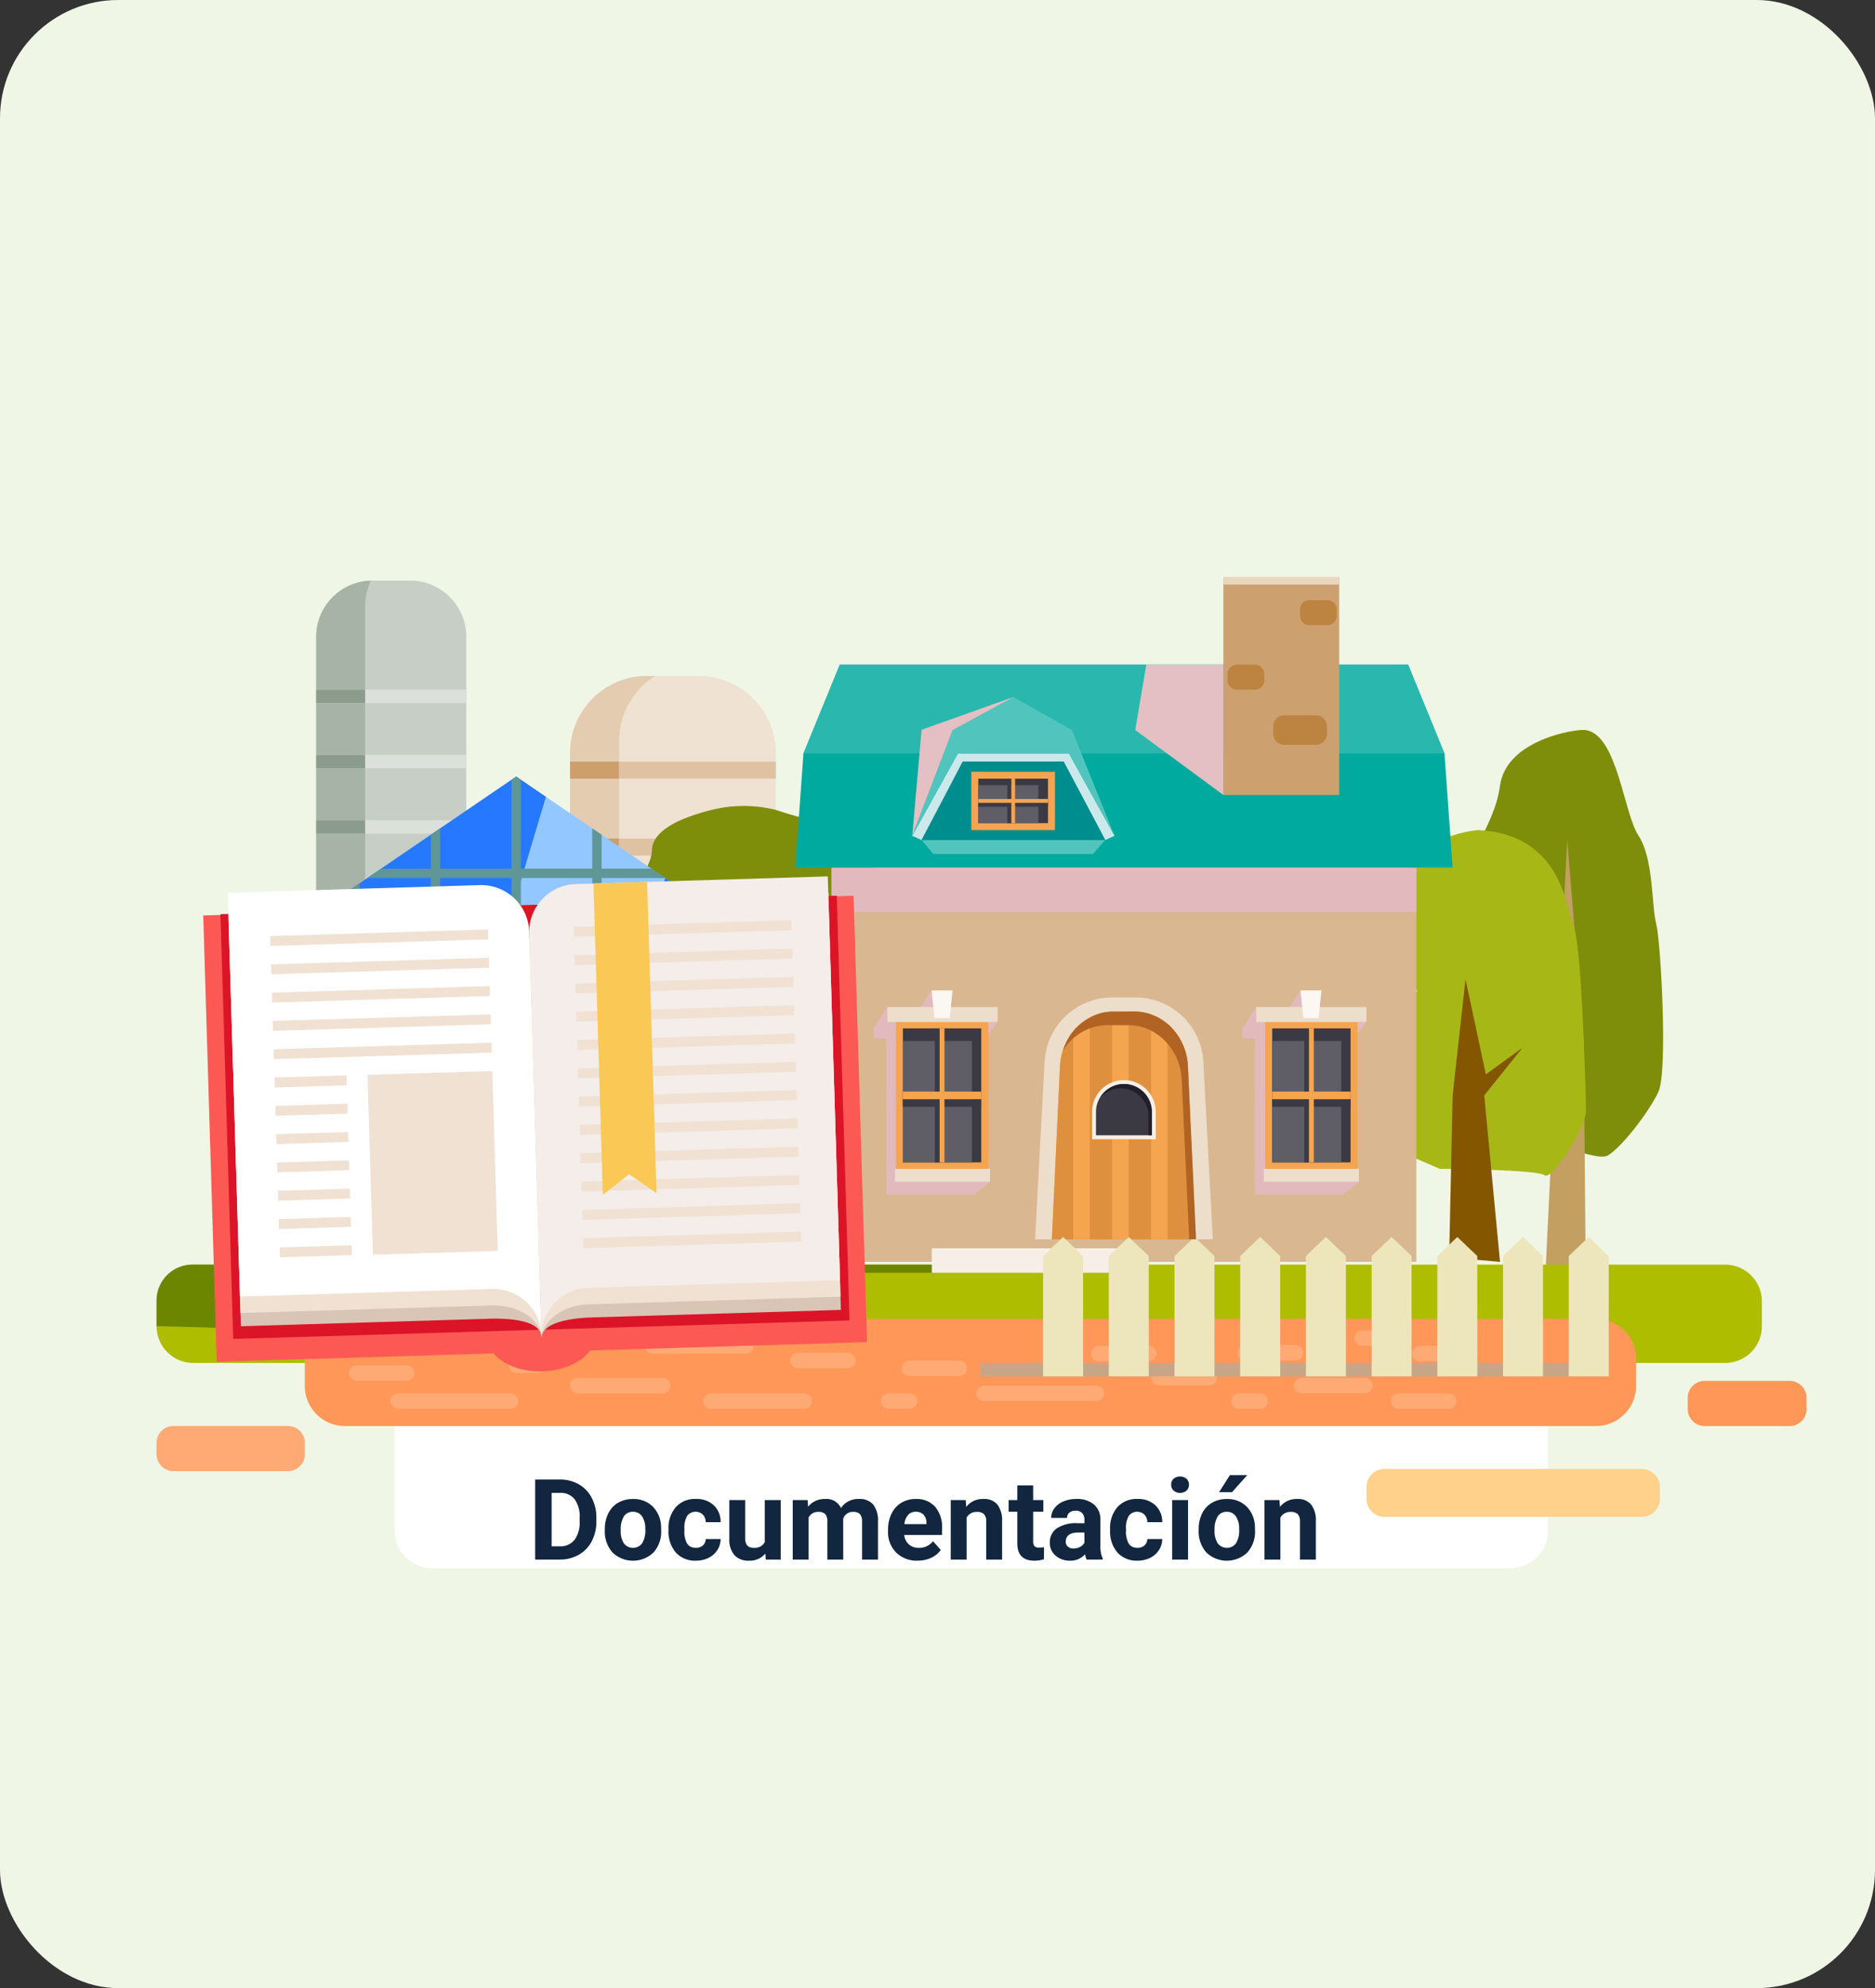 <svg xmlns="http://www.w3.org/2000/svg" xmlns:xlink="http://www.w3.org/1999/xlink" width="333" height="353" viewBox="0 0 333 353"><rect x="0" y="0" width="333" height="353" fill="#333333" stroke="none"/><defs><clipPath id="a"><rect width="307.838" height="220.535" fill="none"/></clipPath><clipPath id="c"><rect width="111.63" height="2.379" transform="translate(161.08 175.995)" fill="none"/></clipPath><clipPath id="d"><rect width="44.47" height="79.921" transform="translate(81.266 89.91)" fill="none"/></clipPath><clipPath id="e"><rect width="55.748" height="97.944" transform="translate(28.2 71.887)" fill="none"/></clipPath><clipPath id="f"><rect width="103.869" height="7.857" transform="translate(134.68 88.037)" fill="none"/></clipPath><clipPath id="g"><rect width="22.055" height="36.241" transform="translate(142.124 109.849)" fill="none"/></clipPath><clipPath id="h"><rect width="22.055" height="36.241" transform="translate(207.639 109.849)" fill="none"/></clipPath><clipPath id="i"><rect width="17.969" height="24.646" transform="translate(149.014 57.759)" fill="none"/></clipPath><clipPath id="j"><rect width="15.648" height="23.16" transform="translate(188.624 51.997)" fill="none"/></clipPath></defs><g transform="translate(-982.5 -4997)"><rect width="333" height="353" rx="21" transform="translate(982.5 4997)" fill="#eff6e5"/><g transform="translate(995.5 5063)"><g clip-path="url(#a)"><g clip-path="url(#a)"><path d="M255.214,212.455H63.807a6.7,6.7,0,0,1-6.7-6.7V175.852a6.7,6.7,0,0,1,6.7-6.7H255.214a6.7,6.7,0,0,1,6.695,6.7v29.907a6.7,6.7,0,0,1-6.695,6.7" fill="#fff"/><path d="M268.671,63.627c-1.68-.28-14.157,1.664-15.269,9.868s-7.333,12.464-4.237,19.111,8.08,7.635,8.184,15.243,0,26.772,0,26.772,12.776,5.715,15.061,4.6,7.479-7.766,9.141-11.4.415-26.694-.416-29.81-.415-11.471-3.116-15.6-3.739-17.843-9.348-18.778" fill="#7e8e0b"/><path d="M265.34,83.155l2.916,35.419.415,46.308-7.374-1.125,2.389-49.388Z" fill="#c39f62"/><path d="M249.559,81.389s-9.556.623-12.672,7.478,0,20.982,1.662,20.982-9.608,3.739-8.855,13.191a110.235,110.235,0,0,0,1.688,13.607l11.322,4.882s17.242.1,18.592,1.143,7.375-8.518,7.375-11.426-.415-12.672-.415-12.672-.624-17.865-1.87-20.358-1.662-16-16.827-16.827" fill="#a7b816"/><path d="M53.131,128.909h6.707a9.973,9.973,0,0,0,9.973-9.973V47.062a9.972,9.972,0,0,0-9.973-9.973H53.131a9.972,9.972,0,0,0-9.973,9.973v71.874a9.973,9.973,0,0,0,9.973,9.973" fill="#c6cec6"/><path d="M68.531,123.352H61.824a9.973,9.973,0,0,1-9.973-9.973V41.505a9.917,9.917,0,0,1,1.035-4.4,9.966,9.966,0,0,0-9.728,9.96v71.875a9.973,9.973,0,0,0,9.973,9.972h6.707a9.964,9.964,0,0,0,8.938-5.568c-.082,0-.162.012-.245.012" fill="#a6b3a6"/><rect width="26.653" height="2.387" transform="translate(43.158 79.637)" fill="#dbe0db"/><rect width="8.693" height="2.387" transform="translate(43.158 79.637)" fill="#8c9c8c"/><path d="M101.918,134.154h9.2A13.681,13.681,0,0,0,124.8,120.473V67.7a13.681,13.681,0,0,0-13.681-13.681h-9.2A13.679,13.679,0,0,0,88.238,67.7v52.773a13.679,13.679,0,0,0,13.68,13.681" fill="#f0e2d3"/><path d="M110.643,132.033a13.681,13.681,0,0,1-13.681-13.681V65.579a13.659,13.659,0,0,1,6.387-11.56h-1.431A13.681,13.681,0,0,0,88.237,67.7v52.774a13.681,13.681,0,0,0,13.681,13.68h9.2a13.6,13.6,0,0,0,7.294-2.121Z" fill="#e4ccb1"/><rect width="8.725" height="3.023" transform="translate(88.237 82.89)" fill="#cc9f6c"/><rect width="27.837" height="3.023" transform="translate(96.962 82.89)" fill="#dfc2a2"/><path d="M124.8,77.805a23.664,23.664,0,0,0-11.426,0c-6.232,1.558-10.519,3.895-10.594,7.167s-3.739,5.713-1.87,11.114-2.131-1.143,4.232,11.01,5.272,17.712,12.751,18.36,23.682.8,24.772-2.624,2.649-6.232,3.272-8.1,2.961-4.312,3.116-8.466,2.337-7.477-.934-10.178-3.272-6.751-5.454-7.842S139.081,83.05,137.99,83s-1.869-2.856-4.518-3.012-8.673-2.181-8.673-2.181" fill="#7e8e0b"/><path d="M293.38,176H21.338a6.532,6.532,0,0,1-6.532-6.532v-4.393a6.532,6.532,0,0,1,6.532-6.532H293.38a6.531,6.531,0,0,1,6.532,6.532v4.393A6.531,6.531,0,0,1,293.38,176" fill="#aebd00"/><path d="M152.492,159.984H117.4v-1.446h41.332Z" fill="#6d8600"/><path d="M270.44,187.2H48.259a7.126,7.126,0,0,1-7.126-7.126V175.28a7.126,7.126,0,0,1,7.126-7.126H270.44a7.125,7.125,0,0,1,7.126,7.126v4.792a7.125,7.125,0,0,1-7.126,7.126" fill="#ff9758"/><path d="M38.136,195.206H17.8a3,3,0,0,1-3-3v-2.016a3,3,0,0,1,3-3H38.136a3,3,0,0,1,3,3v2.016a3,3,0,0,1-3,3" fill="#ffa975"/><path d="M304.841,187.2h-15.1a3,3,0,0,1-3-3v-2.016a3,3,0,0,1,3-3h15.1a3,3,0,0,1,3,3V184.2a3,3,0,0,1-3,3" fill="#ff9758"/><path d="M278.6,203.328H232.877a3.183,3.183,0,0,1-3.183-3.182v-2.141a3.182,3.182,0,0,1,3.183-3.182H278.6a3.182,3.182,0,0,1,3.183,3.182v2.141a3.183,3.183,0,0,1-3.183,3.182" fill="#ffd18b"/><path d="M244.271,184.138H235.38a1.37,1.37,0,1,1,0-2.74h8.891a1.37,1.37,0,1,1,0,2.74" fill="#ffa975"/><path d="M201.749,179.99h-8.891a1.37,1.37,0,0,1,0-2.74h8.891a1.37,1.37,0,1,1,0,2.74" fill="#ffa975"/><path d="M229.411,181.36H218.189a1.37,1.37,0,0,1,0-2.74h11.222a1.37,1.37,0,1,1,0,2.74" fill="#ffa975"/><path d="M217.073,175.569h-8.891a1.37,1.37,0,1,1,0-2.74h8.891a1.37,1.37,0,0,1,0,2.74" fill="#ffa975"/><path d="M157.366,178.31h-8.891a1.37,1.37,0,1,1,0-2.74h8.891a1.37,1.37,0,1,1,0,2.74" fill="#ffa975"/><path d="M248.081,175.713H239.19a1.37,1.37,0,1,1,0-2.74h8.891a1.37,1.37,0,1,1,0,2.74" fill="#ffa975"/><path d="M191.027,175.713h-8.891a1.37,1.37,0,0,1,0-2.74h8.891a1.37,1.37,0,1,1,0,2.74" fill="#ffa975"/><path d="M137.58,176.94h-8.891a1.37,1.37,0,0,1,0-2.74h8.891a1.37,1.37,0,0,1,0,2.74" fill="#ffa975"/><path d="M59.224,179.164H50.333a1.37,1.37,0,0,1,0-2.74h8.891a1.37,1.37,0,1,1,0,2.74" fill="#ffa975"/><path d="M129.809,184.138H113.272a1.37,1.37,0,1,1,0-2.74h16.537a1.37,1.37,0,0,1,0,2.74" fill="#ffa975"/><path d="M119.485,174.342H102.949a1.37,1.37,0,0,1,0-2.74h16.536a1.37,1.37,0,1,1,0,2.74" fill="#ffa975"/><path d="M181.718,182.768h-19.95a1.37,1.37,0,1,1,0-2.74h19.95a1.37,1.37,0,0,1,0,2.74" fill="#ffa975"/><path d="M104.718,181.4H89.607a1.37,1.37,0,1,1,0-2.74h15.111a1.37,1.37,0,0,1,0,2.74" fill="#ffa975"/><path d="M77.655,184.138H57.706a1.37,1.37,0,1,1,0-2.74H77.655a1.37,1.37,0,1,1,0,2.74" fill="#ffa975"/><path d="M232.64,172.972h-3.718a1.37,1.37,0,0,1,0-2.74h3.718a1.37,1.37,0,0,1,0,2.74" fill="#ffa975"/><path d="M210.779,184.138h-3.718a1.37,1.37,0,1,1,0-2.74h3.718a1.37,1.37,0,0,1,0,2.74" fill="#ffa975"/><path d="M148.556,184.138h-3.718a1.37,1.37,0,0,1,0-2.74h3.718a1.37,1.37,0,0,1,0,2.74" fill="#ffa975"/><path d="M82.462,177.794H78.743a1.37,1.37,0,0,1,0-2.74h3.719a1.37,1.37,0,0,1,0,2.74" fill="#ffa975"/><g style="mix-blend-mode:multiply;isolation:isolate"><g clip-path="url(#c)"><rect width="111.63" height="2.379" transform="translate(161.08 175.995)" fill="#c7a688"/></g></g><path d="M28.2,169.832l-13.395-.368V164.9a6.361,6.361,0,0,1,6.361-6.361H41.644Z" fill="#6d8600"/><rect width="100.955" height="63.56" transform="translate(28.201 106.271)" fill="#74abff"/><path d="M129.156,106.271H28.2l6.65-4.534,1.663-1.129,12.675-8.627.376-.251,1.286-.894,1.381-.926,2.431-1.662,8.847-6.04,1.663-1.129,12.674-8.627.831-.565.832.565,4.439,3.027,8.235,5.6,1.663,1.129,8.862,6.04,2.432,1.662,1.38.926,1.663,1.145,12.674,8.627,1.663,1.129,3.216,2.2Z" fill="#92c7ff"/><g style="mix-blend-mode:screen;isolation:isolate"><g clip-path="url(#d)"><path d="M125.736,103.934l-.69,2.337-18.98,63.56h-24.8l18.98-63.56,4.894-16.36,1.381.925,1.662,1.145,12.674,8.627,1.663,1.13Z" fill="#2578ff"/></g></g><g style="mix-blend-mode:screen;isolation:isolate"><g clip-path="url(#e)"><path d="M83.948,75.479l-9.192,30.792-18.98,63.56H28.2v-6.6l17.019-56.956L49.564,91.73l1.287-.894,1.38-.926,2.431-1.662,8.847-6.04,1.663-1.129,12.674-8.627.832-.565.831.565Z" fill="#2578ff"/></g></g><rect width="100.961" height="1.662" transform="translate(28.2 106.265)" fill="#5f9696"/><path d="M105.141,89.9H52.224l2.437-1.661H102.7Z" fill="#5f9696"/><rect width="100.961" height="1.662" transform="translate(28.2 126.104)" fill="#5f9696"/><rect width="90.741" height="1.494" transform="translate(28.201 150.508)" fill="#5f9696"/><path d="M36.509,100.605v69.226H34.848v-68.1Z" fill="#5f9696"/><path d="M50.843,90.843v78.989H49.182V91.974Z" fill="#5f9696"/><path d="M65.177,81.083v88.749H63.516V82.214Z" fill="#5f9696"/><path d="M79.511,72.449v97.383H77.85V72.452l.832-.567Z" fill="#5f9696"/><path d="M93.845,82.211v87.621H92.184V81.08Z" fill="#5f9696"/><path d="M108.179,91.974v77.858h-1.661V90.843Z" fill="#5f9696"/><path d="M122.513,101.736v68.1h-1.661V100.605Z" fill="#5f9696"/><rect width="90.74" height="3.827" transform="translate(28.202 166.005)" fill="#5f9696"/><rect width="20.404" height="31.784" transform="translate(68.48 138.048)" fill="#5f9696"/><rect width="17.743" height="30.64" transform="translate(69.811 139.192)" fill="#477086"/><rect width="103.869" height="70.008" transform="translate(134.68 88.037)" fill="#d9b791"/><g style="mix-blend-mode:multiply;isolation:isolate"><g clip-path="url(#f)"><rect width="103.869" height="7.857" transform="translate(134.68 88.037)" fill="#e2babe"/></g></g><path d="M244.989,88.037H128.24l1.454-20.254L136.159,52H237.071l6.464,15.785Z" fill="#00aa9e"/><path d="M136.159,52l-6.464,15.785h113.84L237.071,52Z" fill="#2ab8ae"/><rect width="20.566" height="38.639" transform="translate(204.272 36.518)" fill="#cda16f"/><rect width="20.566" height="1.273" transform="translate(204.272 36.518)" fill="#e9d6c0"/><path d="M220.7,61.007h-5.617a1.961,1.961,0,0,0-1.961,1.961v1.319a1.961,1.961,0,0,0,1.961,1.961H220.7a1.961,1.961,0,0,0,1.961-1.961V62.968a1.961,1.961,0,0,0-1.961-1.961" fill="#bd8341"/><path d="M209.877,52h-3.2a1.665,1.665,0,0,0-1.665,1.666v1.12a1.665,1.665,0,0,0,1.665,1.666h3.2a1.666,1.666,0,0,0,1.666-1.666v-1.12A1.666,1.666,0,0,0,209.877,52" fill="#bd8341"/><path d="M222.749,40.561h-3.2a1.665,1.665,0,0,0-1.665,1.666v1.12a1.665,1.665,0,0,0,1.665,1.666h3.2a1.666,1.666,0,0,0,1.666-1.666v-1.12a1.666,1.666,0,0,0-1.666-1.666" fill="#bd8341"/><path d="M176.839,67.782H157.127l-8.113,14.623,1.662.75,7.374-13.919h17.866l7.375,13.919,1.661-.75Z" fill="#cbe8eb"/><path d="M175.916,69.236H157.958l-7.282,13.919,2.077,2.492h28.368l2.17-2.492Z" fill="#008d8e"/><rect width="14.853" height="10.364" transform="translate(159.511 71.025)" fill="#f5a44f"/><rect width="12.375" height="7.894" transform="translate(160.749 72.26)" fill="#3b3944"/><rect width="10.655" height="6.743" transform="translate(160.75 73.411)" fill="#5f5e67"/><rect width="12.375" height="0.689" transform="translate(160.749 76.552)" fill="#3b3944"/><rect width="0.689" height="7.894" transform="translate(166.593 72.26)" fill="#f5a44f"/><rect width="0.69" height="7.894" transform="translate(165.902 72.26)" fill="#3b3944"/><rect width="12.375" height="0.69" transform="translate(160.749 75.862)" fill="#f5a44f"/><path d="M149.014,82.405l7.167-18.778,10.8-5.868,10.387,5.868,7.582,18.778-8.113-14.623H157.127Z" fill="#51c5bd"/><rect width="36.175" height="4.341" transform="translate(152.492 155.643)" fill="#f7efe7"/><path d="M188.672,111.1h-4.115a12.061,12.061,0,0,0-12.044,11.416l-1.687,31.534H202.4l-1.687-31.534A12.06,12.06,0,0,0,188.672,111.1" fill="#edddcb"/><path d="M199.413,154.051h-25.6l1.443-30.745a10.762,10.762,0,0,1,2.353-6.211,9.44,9.44,0,0,1,2.949-2.416,8.585,8.585,0,0,1,3.953-1.051,1.166,1.166,0,0,1,.235-.016h3.734a8.74,8.74,0,0,1,2.933.5,9.392,9.392,0,0,1,2.933,1.679,10.52,10.52,0,0,1,3.624,7.513l.345,7.357Z" fill="#f5a44f"/><path d="M177.61,117.094V154.05h-3.8l1.443-30.744a10.758,10.758,0,0,1,2.353-6.212" fill="#de903e"/><path d="M184.512,113.628v40.423h-3.953V114.679a8.582,8.582,0,0,1,3.953-1.051" fill="#de903e"/><path d="M191.413,114.114v39.937h-3.968V113.612h1.035a8.715,8.715,0,0,1,2.933.5" fill="#de903e"/><path d="M198.316,130.663v23.388h-3.97V115.793a10.519,10.519,0,0,1,3.625,7.513Z" fill="#de903e"/><g style="mix-blend-mode:multiply;isolation:isolate"><g clip-path="url(#g)"><path d="M152.442,109.849l-1.886,2.96H144.6l-2.476,3.792v1.793h2.265v27.7h15.627l2.82-2.276-2.133-21.5,1.421-4.167,2.055-2.691-3.624-.1-6.243-1.749Z" fill="#e2babe"/></g></g><rect width="16.411" height="26.071" transform="translate(146.106 115.458)" fill="#f5a44f"/><rect width="13.918" height="23.786" transform="translate(147.352 116.6)" fill="#3b3944"/><rect width="12.255" height="21.551" transform="translate(147.352 118.835)" fill="#5f5e67"/><rect width="13.918" height="1.35" transform="translate(147.327 129.169)" fill="#3b3944"/><rect width="0.857" height="23.786" transform="translate(153.026 116.6)" fill="#3b3944"/><rect width="13.918" height="1.35" transform="translate(147.352 127.819)" fill="#f5a44f"/><rect width="0.857" height="23.786" transform="translate(153.883 116.6)" fill="#f5a44f"/><g style="mix-blend-mode:multiply;isolation:isolate"><g clip-path="url(#h)"><path d="M217.957,109.849l-1.886,2.96h-5.956l-2.476,3.792v1.793H209.9v27.7h15.627l2.82-2.276-2.133-21.5,1.421-4.167,2.055-2.691-3.624-.1-6.243-1.749Z" fill="#e2babe"/></g></g><rect width="16.411" height="26.071" transform="translate(211.699 115.458)" fill="#f5a44f"/><rect width="13.918" height="23.786" transform="translate(212.945 116.6)" fill="#3b3944"/><rect width="12.255" height="21.551" transform="translate(212.945 118.835)" fill="#5f5e67"/><rect width="13.918" height="1.35" transform="translate(212.945 129.169)" fill="#3b3944"/><rect width="0.857" height="23.786" transform="translate(218.644 116.6)" fill="#3b3944"/><rect width="13.918" height="1.35" transform="translate(212.945 127.819)" fill="#f5a44f"/><rect width="0.857" height="23.786" transform="translate(219.476 116.6)" fill="#f5a44f"/><rect width="19.579" height="2.649" transform="translate(144.6 112.809)" fill="#edddcb"/><rect width="16.892" height="2.285" transform="translate(145.943 141.529)" fill="#edddcb"/><rect width="16.892" height="2.285" transform="translate(211.459 141.529)" fill="#edddcb"/><path d="M155.662,114.783h-2.7l-.519-4.934h3.739Z" fill="#fbf7f3"/><rect width="19.579" height="2.649" transform="translate(210.115 112.809)" fill="#edddcb"/><path d="M221.177,114.783h-2.7l-.519-4.934H221.7Z" fill="#fbf7f3"/><path d="M247.274,107.85l-2.285,20.644-.623,28.773,9.036.778-2.8-29.551,6.8-8.466-6.514,4.727Z" fill="#845600"/><g style="mix-blend-mode:multiply;isolation:isolate"><g clip-path="url(#i)"><path d="M156.181,63.627l10.8-5.869-16.307,5.819-1.662,18.828Z" fill="#e4bfc3"/></g></g><path d="M150.676,83.155l2.077,2.493h28.368l2.17-2.493Z" fill="#51c5bd"/><path d="M179.355,178.374h-7.1V157.016l3.547-3.381,3.548,3.381Z" fill="#ede6bc"/><path d="M191.024,178.374h-7.1V157.016l3.548-3.381,3.547,3.381Z" fill="#ede6bc"/><path d="M202.693,178.374h-7.1V157.016l3.547-3.381,3.548,3.381Z" fill="#ede6bc"/><path d="M214.363,178.374h-7.1V157.016l3.547-3.381,3.548,3.381Z" fill="#ede6bc"/><path d="M226.032,178.374h-7.1V157.016l3.548-3.381,3.547,3.381Z" fill="#ede6bc"/><path d="M237.7,178.374h-7.1V157.016l3.547-3.381,3.548,3.381Z" fill="#ede6bc"/><path d="M249.371,178.374h-7.1V157.016l3.547-3.381,3.548,3.381Z" fill="#ede6bc"/><path d="M261.04,178.374h-7.1V157.016l3.548-3.381,3.547,3.381Z" fill="#ede6bc"/><path d="M272.71,178.374h-7.1V157.016l3.547-3.381,3.548,3.381Z" fill="#ede6bc"/><g style="mix-blend-mode:multiply;isolation:isolate"><g clip-path="url(#j)"><path d="M190.581,52l-1.957,11.625,15.648,11.534V52Z" fill="#e4bfc3"/></g></g><rect width="26.653" height="2.387" transform="translate(43.158 56.449)" fill="#dbe0db"/><rect width="8.693" height="2.387" transform="translate(43.158 56.449)" fill="#8c9c8c"/><rect width="26.653" height="2.387" transform="translate(43.158 68.043)" fill="#dbe0db"/><rect width="8.693" height="2.387" transform="translate(43.158 68.043)" fill="#8c9c8c"/><rect width="8.725" height="3.023" transform="translate(88.237 69.237)" fill="#cc9f6c"/><rect width="27.837" height="3.023" transform="translate(96.962 69.237)" fill="#dfc2a2"/><path d="M180.949,136.275v-4.839a5.657,5.657,0,1,1,11.314,0v4.839Z" fill="#f7efe7"/><path d="M186.606,126.476a4.96,4.96,0,0,0-4.96,4.96v4.142h9.92v-4.142a4.96,4.96,0,0,0-4.96-4.96" fill="#3b3944"/><path d="M186.606,126.476a4.94,4.94,0,0,0-4.222,2.388,4.945,4.945,0,0,1,8.6,3.345v3.369h.581v-4.141a4.961,4.961,0,0,0-4.96-4.961" fill="#211f2c"/><path d="M176.512,119.5a9.446,9.446,0,0,1,2.949-2.416,8.593,8.593,0,0,1,3.953-1.05,1.162,1.162,0,0,1,.235-.016h3.734a8.72,8.72,0,0,1,2.933.5,9.4,9.4,0,0,1,2.933,1.678,10.526,10.526,0,0,1,3.624,7.514l.345,7.356.985,20.979h1.211l-1.1-23.388-.346-7.357a10.521,10.521,0,0,0-3.623-7.514,9.42,9.42,0,0,0-2.933-1.678,8.746,8.746,0,0,0-2.934-.5h-3.733a1.162,1.162,0,0,0-.235.016,8.593,8.593,0,0,0-3.953,1.05,9.445,9.445,0,0,0-2.949,2.416,10.556,10.556,0,0,0-1.822,3.464,10.278,10.278,0,0,1,.724-1.054" fill="#b06323"/><path d="M82.043,210.912V196.693h4.375a6.649,6.649,0,0,1,3.355.844,5.9,5.9,0,0,1,2.309,2.4,7.407,7.407,0,0,1,.83,3.541v.654a7.446,7.446,0,0,1-.815,3.526,5.84,5.84,0,0,1-2.3,2.392,6.7,6.7,0,0,1-3.349.86Zm2.93-11.846v9.492h1.416a3.183,3.183,0,0,0,2.627-1.123,5.081,5.081,0,0,0,.928-3.213v-.752a5.16,5.16,0,0,0-.9-3.287,3.173,3.173,0,0,0-2.627-1.117Z" fill="#12263f"/><path d="M94.417,205.531a6.259,6.259,0,0,1,.605-2.8,4.437,4.437,0,0,1,1.743-1.9,5.092,5.092,0,0,1,2.642-.674,4.8,4.8,0,0,1,3.491,1.309,5.244,5.244,0,0,1,1.509,3.554l.019.723a5.516,5.516,0,0,1-1.357,3.9,5.259,5.259,0,0,1-7.29.006,5.62,5.62,0,0,1-1.362-3.984Zm2.822.2a3.962,3.962,0,0,0,.566,2.305,2.035,2.035,0,0,0,3.223.009,4.325,4.325,0,0,0,.576-2.519,3.913,3.913,0,0,0-.576-2.289,1.872,1.872,0,0,0-1.621-.811,1.841,1.841,0,0,0-1.6.807,4.4,4.4,0,0,0-.566,2.5" fill="#12263f"/><path d="M110.559,208.832a1.86,1.86,0,0,0,1.27-.43,1.508,1.508,0,0,0,.507-1.142h2.647a3.626,3.626,0,0,1-.586,1.967,3.865,3.865,0,0,1-1.577,1.386,4.924,4.924,0,0,1-2.212.494,4.585,4.585,0,0,1-3.574-1.441,5.7,5.7,0,0,1-1.309-3.979V205.5a5.632,5.632,0,0,1,1.3-3.9,4.534,4.534,0,0,1,3.564-1.455,4.443,4.443,0,0,1,3.179,1.127,4,4,0,0,1,1.216,3h-2.647a1.939,1.939,0,0,0-.507-1.34,1.889,1.889,0,0,0-2.779.2,4.161,4.161,0,0,0-.5,2.332v.292a4.215,4.215,0,0,0,.5,2.348,1.72,1.72,0,0,0,1.514.715" fill="#12263f"/><path d="M122.923,209.838a3.541,3.541,0,0,1-2.891,1.27,3.34,3.34,0,0,1-2.592-.977,4.169,4.169,0,0,1-.913-2.861v-6.924h2.822v6.834q0,1.652,1.5,1.652a2.035,2.035,0,0,0,1.972-1v-7.488h2.832v10.566H123Z" fill="#12263f"/><path d="M130.432,200.345l.088,1.182a3.712,3.712,0,0,1,3.037-1.377,2.818,2.818,0,0,1,2.8,1.611,3.628,3.628,0,0,1,3.174-1.611,3.154,3.154,0,0,1,2.558,1,4.6,4.6,0,0,1,.84,3.013v6.748H140.1v-6.738a2.01,2.01,0,0,0-.352-1.314,1.56,1.56,0,0,0-1.24-.414,1.76,1.76,0,0,0-1.758,1.211l.01,7.255h-2.822v-6.728a1.99,1.99,0,0,0-.361-1.328,1.572,1.572,0,0,0-1.231-.41,1.828,1.828,0,0,0-1.738,1v7.47h-2.822V200.345Z" fill="#12263f"/><path d="M149.963,211.107a5.193,5.193,0,0,1-3.784-1.426,5.07,5.07,0,0,1-1.46-3.8v-.273a6.39,6.39,0,0,1,.615-2.848,4.529,4.529,0,0,1,1.744-1.934,4.9,4.9,0,0,1,2.573-.677,4.383,4.383,0,0,1,3.413,1.367,5.552,5.552,0,0,1,1.245,3.877v1.152H147.58a2.63,2.63,0,0,0,.826,1.66,2.5,2.5,0,0,0,1.743.625,3.048,3.048,0,0,0,2.549-1.181l1.386,1.552a4.234,4.234,0,0,1-1.718,1.4,5.633,5.633,0,0,1-2.4.5m-.322-8.682a1.763,1.763,0,0,0-1.362.568,2.942,2.942,0,0,0-.669,1.629h3.926V204.4a2.11,2.11,0,0,0-.508-1.457,1.825,1.825,0,0,0-1.387-.514" fill="#12263f"/><path d="M158.508,200.345l.088,1.221a3.683,3.683,0,0,1,3.037-1.416,3.064,3.064,0,0,1,2.5.986,4.6,4.6,0,0,1,.84,2.949v6.826h-2.822v-6.757a1.836,1.836,0,0,0-.391-1.305,1.748,1.748,0,0,0-1.3-.4,1.941,1.941,0,0,0-1.787,1.015v7.451h-2.822V200.345Z" fill="#12263f"/><path d="M170.491,197.748v2.6H172.3v2.07h-1.807v5.273a1.259,1.259,0,0,0,.225.84,1.133,1.133,0,0,0,.859.254,4.557,4.557,0,0,0,.83-.068v2.138a5.85,5.85,0,0,1-1.709.254q-2.969,0-3.027-3v-5.693h-1.543v-2.07h1.543v-2.6Z" fill="#12263f"/><path d="M179.993,210.912a3.156,3.156,0,0,1-.283-.947,3.417,3.417,0,0,1-2.666,1.142,3.76,3.76,0,0,1-2.573-.9,2.892,2.892,0,0,1-1.021-2.266,2.983,2.983,0,0,1,1.245-2.578,6.133,6.133,0,0,1,3.6-.908h1.3v-.606a1.746,1.746,0,0,0-.376-1.172,1.483,1.483,0,0,0-1.187-.439,1.675,1.675,0,0,0-1.118.342,1.157,1.157,0,0,0-.4.937h-2.823a2.828,2.828,0,0,1,.567-1.7,3.737,3.737,0,0,1,1.6-1.226,5.859,5.859,0,0,1,2.325-.444,4.611,4.611,0,0,1,3.1.981,3.436,3.436,0,0,1,1.147,2.759v4.58a5.06,5.06,0,0,0,.42,2.276v.166Zm-2.334-1.963a2.434,2.434,0,0,0,1.152-.279,1.835,1.835,0,0,0,.782-.746v-1.817h-1.055q-2.119,0-2.256,1.465l-.01.166a1.13,1.13,0,0,0,.371.869,1.447,1.447,0,0,0,1.016.342" fill="#12263f"/><path d="M188.988,208.832a1.861,1.861,0,0,0,1.269-.43,1.508,1.508,0,0,0,.507-1.142h2.647a3.625,3.625,0,0,1-.585,1.967,3.881,3.881,0,0,1-1.578,1.386,4.927,4.927,0,0,1-2.212.494,4.583,4.583,0,0,1-3.574-1.441,5.7,5.7,0,0,1-1.309-3.979V205.5a5.636,5.636,0,0,1,1.3-3.9,4.534,4.534,0,0,1,3.564-1.455,4.443,4.443,0,0,1,3.179,1.127,4,4,0,0,1,1.216,3h-2.647a1.939,1.939,0,0,0-.507-1.34,1.887,1.887,0,0,0-2.778.2,4.151,4.151,0,0,0-.5,2.332v.292a4.215,4.215,0,0,0,.5,2.348,1.72,1.72,0,0,0,1.515.715" fill="#12263f"/><path d="M195,197.611a1.389,1.389,0,0,1,.425-1.045,1.832,1.832,0,0,1,2.31,0,1.493,1.493,0,0,1-.005,2.1,1.811,1.811,0,0,1-2.295,0,1.386,1.386,0,0,1-.435-1.055m3,13.3h-2.832V200.346H198Z" fill="#12263f"/><path d="M199.886,205.531a6.249,6.249,0,0,1,.606-2.8,4.425,4.425,0,0,1,1.743-1.9,5.083,5.083,0,0,1,2.641-.674,4.813,4.813,0,0,1,3.492,1.309,5.25,5.25,0,0,1,1.508,3.555l.02.722a5.521,5.521,0,0,1-1.358,3.9,5.26,5.26,0,0,1-7.29.005,5.618,5.618,0,0,1-1.362-3.984Zm2.822.2a3.952,3.952,0,0,0,.567,2.305,2.034,2.034,0,0,0,3.222.01,4.328,4.328,0,0,0,.577-2.52,3.913,3.913,0,0,0-.577-2.289,1.871,1.871,0,0,0-1.621-.81,1.838,1.838,0,0,0-1.6.806,4.388,4.388,0,0,0-.567,2.5m2.725-9.818h3.076l-2.705,3.027h-2.295Z" fill="#12263f"/><path d="M214.232,200.345l.088,1.221a3.682,3.682,0,0,1,3.037-1.416,3.066,3.066,0,0,1,2.5.986,4.6,4.6,0,0,1,.84,2.949v6.826h-2.822v-6.757a1.836,1.836,0,0,0-.391-1.305,1.75,1.75,0,0,0-1.3-.4,1.939,1.939,0,0,0-1.787,1.015v7.451h-2.822V200.345Z" fill="#12263f"/><rect width="115.551" height="79.287" transform="translate(23.095 96.54) rotate(-1.733)" fill="#fc5954"/><path d="M92.819,170.825c.107,3.523-4.134,6.51-9.472,6.671s-9.751-2.563-9.858-6.086,4.135-6.51,9.472-6.671,9.751,2.563,9.858,6.086" fill="#fc5954"/><path d="M89.339,93.891a8.517,8.517,0,0,0-8.256,8.771l2.081,68.775c.322-2.912,3.625-5.637,8.344-5.845l44.763-1.354-2.17-71.7Z" fill="#f0e1d3"/><rect width="109.452" height="75.419" transform="matrix(1, -0.03, 0.03, 1, 26.158, 96.319)" fill="#dc1428"/><path d="M89.41,96.232A8.517,8.517,0,0,0,81.154,105l2.01,66.434c.322-2.912,6.113-3.369,8.415-3.5l44.763-1.354-2.17-71.7Z" fill="#d8c5b6"/><path d="M89.339,93.891a8.517,8.517,0,0,0-8.256,8.771l2.081,68.775c.322-2.912,3.625-5.637,8.344-5.845l44.763-1.354-2.17-71.7Z" fill="#f0e1d3"/><path d="M89.25,90.965a8.517,8.517,0,0,0-8.256,8.771l2.169,71.7a8.519,8.519,0,0,1,8.256-8.772l44.763-1.354-2.17-71.7Z" fill="#f4ede9"/><path d="M72.373,96.428a8.517,8.517,0,0,1,8.771,8.256l2.01,66.434c-.5-2.887-6.305-2.994-8.612-2.989L29.78,169.484l-2.169-71.7Z" fill="#d8c5b6"/><path d="M72.3,94.087a8.517,8.517,0,0,1,8.771,8.256l2.081,68.775c-.5-2.887-3.96-5.407-8.683-5.33l-44.762,1.355-2.169-71.7Z" fill="#f0e1d3"/><path d="M72.214,91.16a8.517,8.517,0,0,1,8.771,8.256l2.169,71.7a8.518,8.518,0,0,0-8.771-8.256l-44.762,1.355-2.169-71.7Z" fill="#fff"/><line y1="1.17" x2="38.681" transform="translate(88.909 98.28)" fill="none" stroke="#f0e1d3" stroke-miterlimit="10" stroke-width="1.757"/><line y1="1.17" x2="38.681" transform="translate(89.061 103.306)" fill="none" stroke="#f0e1d3" stroke-miterlimit="10" stroke-width="1.757"/><line y1="1.17" x2="38.681" transform="translate(89.213 108.332)" fill="none" stroke="#f0e1d3" stroke-miterlimit="10" stroke-width="1.757"/><line y1="1.17" x2="38.681" transform="translate(89.365 113.358)" fill="none" stroke="#f0e1d3" stroke-miterlimit="10" stroke-width="1.757"/><line y1="1.17" x2="38.681" transform="translate(89.517 118.383)" fill="none" stroke="#f0e1d3" stroke-miterlimit="10" stroke-width="1.757"/><line y1="1.17" x2="38.681" transform="translate(89.669 123.409)" fill="none" stroke="#f0e1d3" stroke-miterlimit="10" stroke-width="1.757"/><line y1="1.17" x2="38.681" transform="translate(89.821 128.435)" fill="none" stroke="#f0e1d3" stroke-miterlimit="10" stroke-width="1.757"/><line y1="1.17" x2="38.681" transform="translate(89.973 133.46)" fill="none" stroke="#f0e1d3" stroke-miterlimit="10" stroke-width="1.757"/><line y1="1.17" x2="38.681" transform="translate(90.125 138.486)" fill="none" stroke="#f0e1d3" stroke-miterlimit="10" stroke-width="1.757"/><line y1="1.17" x2="38.681" transform="translate(90.277 143.512)" fill="none" stroke="#f0e1d3" stroke-miterlimit="10" stroke-width="1.757"/><line y1="1.17" x2="38.681" transform="translate(90.429 148.537)" fill="none" stroke="#f0e1d3" stroke-miterlimit="10" stroke-width="1.757"/><line y1="1.17" x2="38.681" transform="translate(90.581 153.563)" fill="none" stroke="#f0e1d3" stroke-miterlimit="10" stroke-width="1.757"/><line y1="1.17" x2="38.681" transform="translate(35.015 99.911)" fill="none" stroke="#f0e1d3" stroke-miterlimit="10" stroke-width="1.757"/><line y1="1.17" x2="38.681" transform="translate(35.167 104.937)" fill="none" stroke="#f0e1d3" stroke-miterlimit="10" stroke-width="1.757"/><line y1="1.17" x2="38.681" transform="translate(35.319 109.962)" fill="none" stroke="#f0e1d3" stroke-miterlimit="10" stroke-width="1.757"/><line y1="1.17" x2="38.681" transform="translate(35.471 114.988)" fill="none" stroke="#f0e1d3" stroke-miterlimit="10" stroke-width="1.757"/><line y1="1.17" x2="38.681" transform="translate(35.623 120.014)" fill="none" stroke="#f0e1d3" stroke-miterlimit="10" stroke-width="1.757"/><line y1="0.387" x2="12.787" transform="translate(35.775 125.822)" fill="none" stroke="#f0e1d3" stroke-miterlimit="10" stroke-width="1.757"/><line y1="0.387" x2="12.787" transform="translate(35.927 130.848)" fill="none" stroke="#f0e1d3" stroke-miterlimit="10" stroke-width="1.757"/><line y1="0.387" x2="12.787" transform="translate(36.079 135.874)" fill="none" stroke="#f0e1d3" stroke-miterlimit="10" stroke-width="1.757"/><line y1="0.387" x2="12.787" transform="translate(36.231 140.899)" fill="none" stroke="#f0e1d3" stroke-miterlimit="10" stroke-width="1.757"/><line y1="0.387" x2="12.787" transform="translate(36.383 145.925)" fill="none" stroke="#f0e1d3" stroke-miterlimit="10" stroke-width="1.757"/><line y1="0.387" x2="12.787" transform="translate(36.535 150.951)" fill="none" stroke="#f0e1d3" stroke-miterlimit="10" stroke-width="1.757"/><line y1="0.387" x2="12.787" transform="translate(36.687 155.976)" fill="none" stroke="#f0e1d3" stroke-miterlimit="10" stroke-width="1.757"/><path d="M103.6,145.861l-4.874-3.37-4.662,3.658L92.39,90.869l9.536-.288Z" fill="#fac855"/><rect width="22.167" height="31.943" transform="matrix(1, -0.03, 0.03, 1, 52.273, 124.837)" fill="#f0e1d3"/></g></g></g></g></svg>